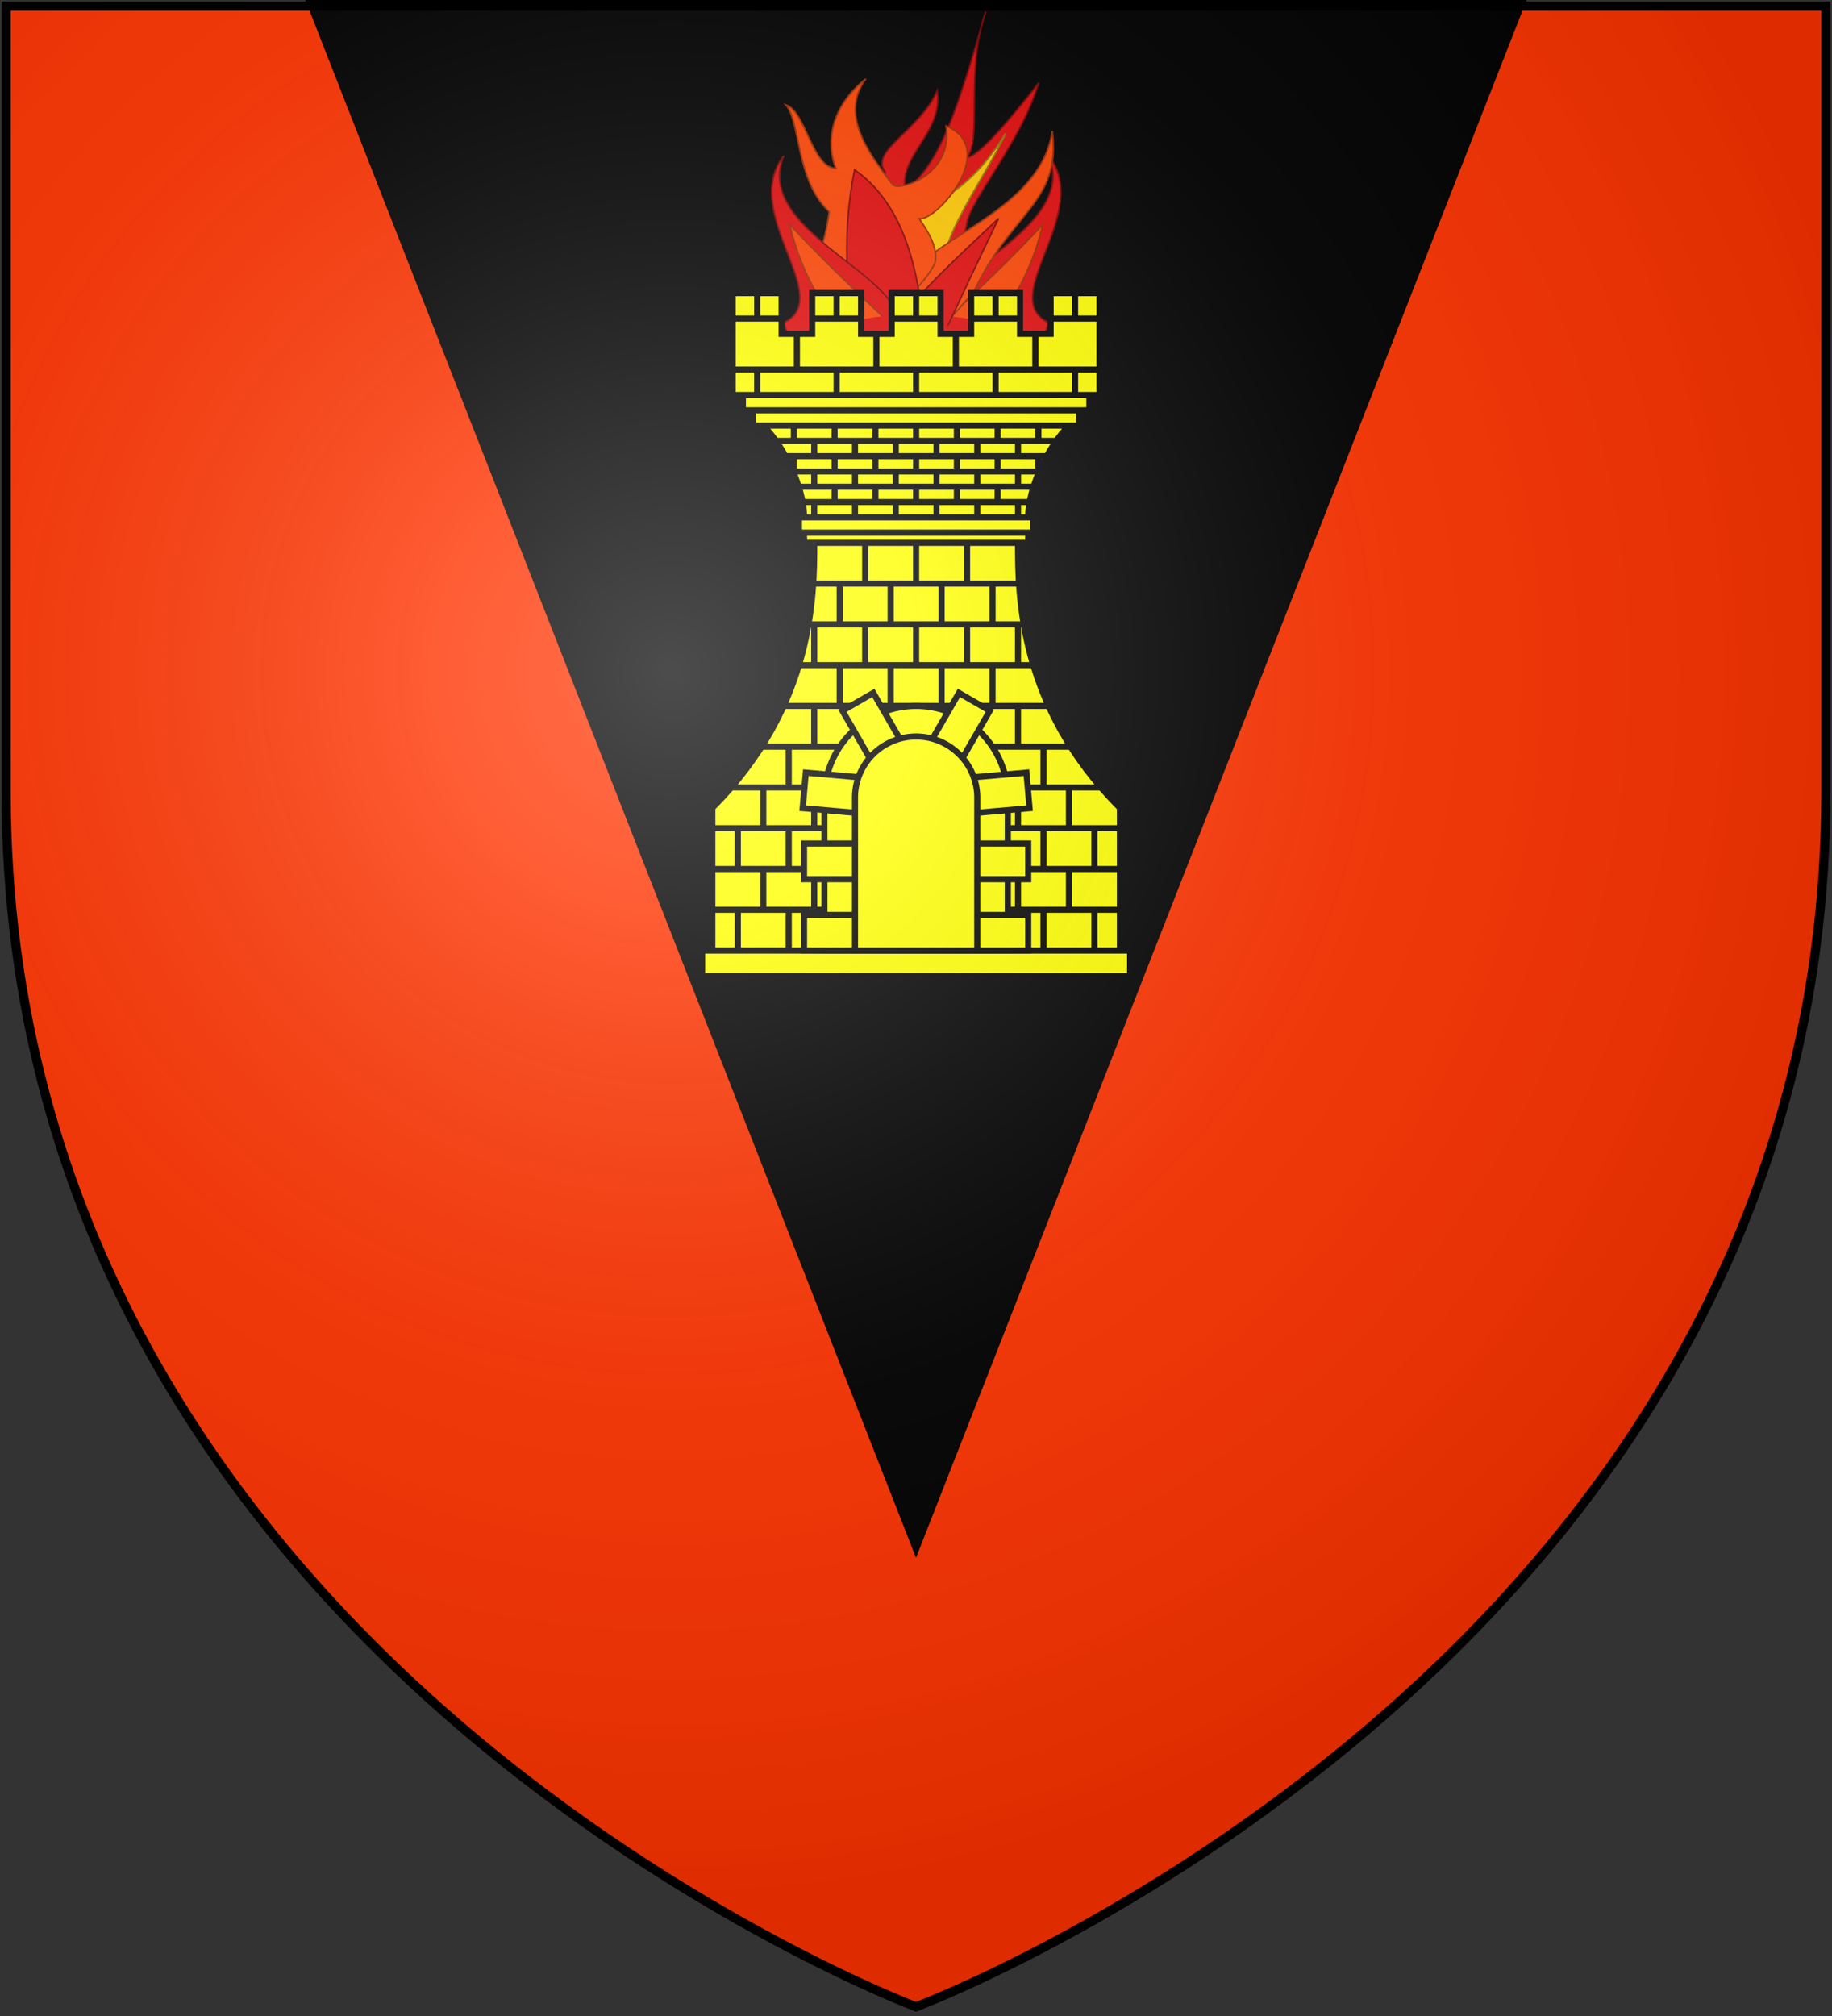 <?xml version="1.0" encoding="UTF-8" standalone="no"?>
<svg
   xmlns:dc="http://purl.org/dc/elements/1.1/"
   xmlns:cc="http://creativecommons.org/ns#"
   xmlns:rdf="http://www.w3.org/1999/02/22-rdf-syntax-ns#"
   xmlns:svg="http://www.w3.org/2000/svg"
   xmlns="http://www.w3.org/2000/svg"
   xmlns:xlink="http://www.w3.org/1999/xlink"
   xmlns:sodipodi="http://sodipodi.sourceforge.net/DTD/sodipodi-0.dtd"
   xmlns:inkscape="http://www.inkscape.org/namespaces/inkscape"
   width="600"
   height="660"
   id="svg2"
   version="1.1"
   inkscape:version="0.48.2 r9819"
   sodipodi:docname="House_Grafton.svg">
  <rect width="100%" height="100%" fill="#333333" stroke="none"/>
  <sodipodi:namedview
     pagecolor="#ffffff"
     bordercolor="#666666"
     borderopacity="1"
     objecttolerance="10"
     gridtolerance="10"
     guidetolerance="10"
     inkscape:pageopacity="0"
     inkscape:pageshadow="2"
     inkscape:window-width="1366"
     inkscape:window-height="715"
     id="namedview25"
     showgrid="false"
     inkscape:zoom="0.50568849"
     inkscape:cx="307.86929"
     inkscape:cy="472.00502"
     inkscape:window-x="-8"
     inkscape:window-y="-8"
     inkscape:window-maximized="1"
     inkscape:current-layer="svg2" />
  <defs
     id="defs4">
    <radialGradient
       id="rg"
       gradientUnits="userSpaceOnUse"
       cx="220"
       cy="220"
       r="405">
      <stop
         style="stop-color:#fff;stop-opacity:.3"
         offset="0"
         id="stop7" />
      <stop
         style="stop-color:#fff;stop-opacity:.2"
         offset=".2"
         id="stop9" />
      <stop
         style="stop-color:#666;stop-opacity:.1"
         offset=".6"
         id="stop11" />
      <stop
         style="stop-color:#000;stop-opacity:.13"
         offset="1"
         id="stop13" />
    </radialGradient>
    <clipPath
       id="clip-shield">
      <path
         id="shield"
         d="m2,2v257c0,286 298,398 298,398c0,0 298-112 298-398V2z" />
    </clipPath>
    <clipPath
       clipPathUnits="userSpaceOnUse"
       id="clipPath3015">
      <use
         xlink:href="#shield"
         id="use3017"
         style="fill:url(#radialGradient3019);stroke:#000000;stroke-width:3"
         x="0"
         y="0"
         width="1"
         height="1" />
    </clipPath>
    <radialGradient
       inkscape:collect="always"
       xlink:href="#rg"
       id="radialGradient3019"
       gradientUnits="userSpaceOnUse"
       cx="220"
       cy="220"
       r="405" />
    <radialGradient
       inkscape:collect="always"
       xlink:href="#rg"
       id="radialGradient3072"
       gradientUnits="userSpaceOnUse"
       cx="220"
       cy="220"
       r="405" />
    <radialGradient
       id="rg-1"
       gradientUnits="userSpaceOnUse"
       cx="220"
       cy="220"
       r="405">
      <stop
         style="stop-color:#fff;stop-opacity:.3"
         offset="0"
         id="stop7-7" />
      <stop
         style="stop-color:#fff;stop-opacity:.2"
         offset=".2"
         id="stop9-4" />
      <stop
         style="stop-color:#666;stop-opacity:.1"
         offset=".6"
         id="stop11-0" />
      <stop
         style="stop-color:#000;stop-opacity:.13"
         offset="1"
         id="stop13-9" />
    </radialGradient>
    <radialGradient
       id="radialGradient3033"
       gradientUnits="userSpaceOnUse"
       cx="220"
       cy="220"
       r="405">
      <stop
         style="stop-color:#fff;stop-opacity:.3"
         offset="0"
         id="stop3035" />
      <stop
         style="stop-color:#fff;stop-opacity:.2"
         offset=".2"
         id="stop3037" />
      <stop
         style="stop-color:#666;stop-opacity:.1"
         offset=".6"
         id="stop3039" />
      <stop
         style="stop-color:#000;stop-opacity:.13"
         offset="1"
         id="stop3041" />
    </radialGradient>
  </defs>
  <path
     inkscape:connector-curvature="0"
     style="fill:#ff3300"
     d="m 2,2 0,257 c 0,286 298,398 298,398 0,0 298,-112 298,-398 L 598,2 2,2 z"
     id="rect18" />
  <path
     style="fill:#000000"
     inkscape:connector-curvature="0"
     id="path20"
     d="M 100,0 300,510 500,0 z" />
  <g
     id="g3035"
     transform="matrix(0.58,0,0,0.58,126.038,-6.222)">
    <g
       transform="matrix(2.877,0,0,2.877,-979.166,-722.479)"
       id="g7386">
      <g
         id="g7380"
         transform="matrix(-1,0,0,1,889.283,0)">
        <path
           d="m 441.009,317.959 c 0.04,-9.522 -28.341,-18.136 -22.36,-32.561 -8.759,11.222 10.279,27.735 0.07,32.744 1.18,5.652 4.822,3.235 10.34,3.355 5.657,0.89 11.141,1.423 11.948,-3.538 z"
           id="path7382"
           style="fill:#e20909;fill-rule:evenodd;stroke:#800000;stroke-width:0.302px;stroke-linecap:butt;stroke-linejoin:miter"
           inkscape:connector-curvature="0" />
        <path
           d="m 428.922,318.156 c -4.349,-5.674 -7.446,-12.058 -9.112,-19.252 5.596,5.996 11.798,11.994 18.153,17.993"
           id="path7384"
           style="fill:#ff4300;stroke:#9d2900;stroke-width:0.3;stroke-linecap:butt;stroke-linejoin:miter;stroke-miterlimit:4;stroke-dasharray:none"
           inkscape:connector-curvature="0" />
      </g>
      <path
         d="m 438.542,288.517 c -3.149,-4.031 6.837,-8.066 10.233,-15.911 1.195,8.369 -7.642,12.651 -6.26,19.574 6.762,-5.167 10.139,-15.433 15.763,-35.069 -4.105,11.556 -0.582,25.988 -3.824,28.634 2.226,0.111 8.6,-7.454 14.224,-14.638 -3.481,11.657 -13.468,23.01 -14.088,27.466 -1.09,7.831 -12.719,13.064 -16.87,10.724 -3.183,-1.518 -3.992,-5.498 -3.643,-9.393 -1.176,-4.686 4.414,-7.425 4.465,-11.39 z"
         id="path10495"
         style="fill:#e20909;fill-rule:evenodd;stroke:#800000;stroke-width:0.302px;stroke-linecap:butt;stroke-linejoin:miter"
         inkscape:connector-curvature="0" />
      <path
         d="m 450.053,307.198 c -0.491,-6.157 8.77,-18.66 12.14,-26.205 -8.044,13.238 -16.113,14 -22.154,18.855 l -0.145,0.43"
         id="path10497"
         style="fill:#ffc900;stroke:#937502;stroke-width:0.3;stroke-linecap:butt;stroke-linejoin:miter;stroke-miterlimit:4;stroke-dasharray:none"
         inkscape:connector-curvature="0" />
      <path
         d="m 443.253,309.336 c 4.849,-8.195 25.824,-13.318 28.088,-28.769 1.764,14.126 -7.952,15.581 -15.422,31.576 -3.912,4.247 -8.235,10.697 -13.035,7.969 -5.313,-2.137 -1.481,-6.103 0.37,-10.777 z"
         id="path10499"
         style="fill:#ff4300;fill-rule:evenodd;stroke:#9d2900;stroke-width:0.302px;stroke-linecap:butt;stroke-linejoin:miter"
         inkscape:connector-curvature="0" />
      <path
         d="m 448.302,306.477 c 0.646,-2.56 -0.821,-5.516 -3.081,-8.719 3.453,0.543 15.848,-13.774 5.294,-18.19 1.402,9.841 -9.428,12.834 -10.475,11.505 -5.297,-6.725 -10.27,-14.009 -5.281,-20.769 -6.213,4.875 -8.214,11.656 -5.888,17.589 -4.697,-0.146 -5.92,-11.269 -9.833,-12.485 2.906,3.232 1.948,14.904 8.521,20.971 -0.358,2.781 -0.998,5.783 -2.17,9.052 -0.213,5.77 -1.685,13.394 3.643,14.837 5.277,2.224 17.294,-9.17 19.27,-13.791 z"
         id="path10501"
         style="fill:#ff4300;fill-rule:evenodd;stroke:#9d2900;stroke-width:0.302px;stroke-linecap:butt;stroke-linejoin:miter"
         inkscape:connector-curvature="0" />
      <path
         d="m 431.995,320.332 c -0.692,-9.855 -2.05,-19.048 0.541,-32.163 6.457,4.492 10.923,12.44 12.779,24.918 0.787,-1.402 6.691,-7.161 15.493,-15.385 -5.141,10.618 -6.858,14.449 -9.937,20.98"
         id="path10503"
         style="fill:#e20909;stroke:#800000;stroke-width:0.3;stroke-linecap:butt;stroke-linejoin:miter;stroke-miterlimit:4;stroke-dasharray:none"
         inkscape:connector-curvature="0" />
      <g
         id="g7376">
        <path
           inkscape:connector-curvature="0"
           style="fill:#e20909;fill-rule:evenodd;stroke:#800000;stroke-width:0.302px;stroke-linecap:butt;stroke-linejoin:miter"
           id="path10507"
           d="m 441.009,317.959 c 0.04,-9.522 -28.341,-18.136 -22.36,-32.561 -8.759,11.222 10.279,27.735 0.07,32.744 1.18,5.652 4.822,3.235 10.34,3.355 5.657,0.89 11.141,1.423 11.948,-3.538 z" />
        <path
           inkscape:connector-curvature="0"
           style="fill:#ff4300;stroke:#9d2900;stroke-width:0.3;stroke-linecap:butt;stroke-linejoin:miter;stroke-miterlimit:4;stroke-dasharray:none"
           id="path10535"
           d="m 428.922,318.156 c -4.349,-5.674 -7.446,-12.058 -9.112,-19.252 5.596,5.996 11.798,11.994 18.153,17.993" />
      </g>
    </g>
    <g
       style="stroke-width:2;stroke-miterlimit:4;stroke-dasharray:none"
       id="g3281">
      <path
         style="fill:#ffff00;stroke:#000000;stroke-width:3.449;stroke-miterlimit:4;stroke-dasharray:none"
         inkscape:connector-curvature="0"
         id="path22"
         d="m 196.433,233.699 0,-57.537 27.618,0 0,23.015 17.261,0 0,-23.015 27.618,0 0,23.015 17.261,0 0,-23.015 27.618,0 0,23.015 17.261,0 0,-23.015 27.618,0 0,23.015 17.261,0 0,-23.015 27.618,0 0,57.537 z m 5.754,0 195.626,0 0,8.631 -195.626,0 z m 5.754,8.631 184.118,0 0,8.631 -184.118,0 z m 28.768,60.414 c 0,-17.261 -11.507,-40.276 -23.015,-51.783 l 172.611,0 c -11.507,11.507 -23.015,34.522 -23.015,51.783 z m -2.877,0 132.335,0 0,8.631 -132.335,0 z m 2.877,8.631 126.581,0 0,5.754 -126.581,0 z m -51.783,235.902 0,-80.552 c 57.537,-57.537 57.537,-120.828 57.537,-149.596 l 115.074,0 c 0,28.768 0,92.059 57.537,149.596 l 0,80.552 z m -5.754,0 241.655,0 0,14.384 -241.655,0 z" />
      <path
         style="fill:#ffff00;stroke:#000000;stroke-width:3.449;stroke-miterlimit:4;stroke-dasharray:none"
         inkscape:connector-curvature="0"
         id="path24"
         d="m 210.242,190.546 0,-14.384 m 44.879,14.384 0,-14.384 M 300,190.546 l 0,-14.384 m 44.879,14.384 0,-14.384 m 44.879,14.384 0,-14.384 m -157.076,43.153 0,-20.138 m 44.879,20.138 0,-20.138 m 44.879,20.138 0,-20.138 m 44.879,20.138 0,-20.138 m -157.076,34.522 0,-14.384 m 44.879,14.384 0,-14.384 M 300,233.699 l 0,-14.384 m 44.879,14.384 0,-14.384 m 44.879,14.384 0,-14.384 m -193.324,0 207.133,0 m -207.133,-28.768 27.618,0 m 17.261,0 27.618,0 m 17.261,0 27.618,0 m 17.261,0 27.618,0 m 17.261,0 27.618,0 m -172.611,69.044 0,-8.631 m 23.015,8.631 0,-8.631 m 23.015,8.631 0,-8.631 M 300,259.59 l 0,-8.631 m 23.015,8.631 0,-8.631 m 23.015,8.631 0,-8.631 m 23.015,8.631 0,-8.631 m -126.581,17.261 0,-8.631 m 23.015,8.631 0,-8.631 m 23.015,8.631 0,-8.631 m 23.015,8.631 0,-8.631 m 23.015,8.631 0,-8.631 m 23.015,8.631 0,-8.631 m -126.581,17.261 0,-8.631 m 23.015,8.631 0,-8.631 m 23.015,8.631 0,-8.631 M 300,276.852 l 0,-8.631 m 23.015,8.631 0,-8.631 m 23.015,8.631 0,-8.631 m 23.015,8.631 0,-8.631 m -126.581,17.261 0,-8.631 m 23.015,8.631 0,-8.631 m 23.015,8.631 0,-8.631 m 23.015,8.631 0,-8.631 m 23.015,8.631 0,-8.631 m 23.015,8.631 0,-8.631 m -103.567,17.261 0,-8.631 m 23.015,8.631 0,-8.631 M 300,294.113 l 0,-8.631 m 23.015,8.631 0,-8.631 m 23.015,8.631 0,-8.631 m -103.567,17.261 0,-8.631 m 23.015,8.631 0,-8.631 m 23.015,8.631 0,-8.631 m 23.015,8.631 0,-8.631 m 23.015,8.631 0,-8.631 m 23.015,8.631 0,-8.631 m -121.691,0 128.307,0 m -130.321,-8.631 132.335,0 m -135.5,-8.631 138.664,0 m -142.979,-8.631 147.295,0 m -152.761,-8.631 158.227,0 m -107.882,80.552 0,-23.015 M 300,340.142 300,317.127 m 28.768,23.015 0,-23.015 m -71.921,46.03 0,-23.015 m 28.768,23.015 0,-23.015 m 28.768,23.015 0,-23.015 m 28.768,23.015 0,-23.015 m -100.69,46.03 0,-23.015 m 28.768,23.015 0,-23.015 M 300,386.172 l 0,-23.015 m 28.768,23.015 0,-23.015 m 28.768,23.015 0,-23.015 m -100.69,46.03 0,-23.015 m 28.768,23.015 0,-23.015 m 28.768,23.015 0,-23.015 m 28.768,23.015 0,-23.015 m -100.69,46.03 0,-23.015 m 28.768,23.015 0,-23.015 M 300,432.201 l 0,-23.015 m 28.768,23.015 0,-23.015 m 28.768,23.015 0,-23.015 m -129.458,46.03 0,-23.015 m 28.768,23.015 0,-23.015 m 28.768,23.015 0,-23.015 m 28.768,23.015 0,-23.015 m 28.768,23.015 0,-23.015 m 28.768,23.015 0,-23.015 m -158.227,46.03 0,-23.015 m 28.768,23.015 0,-23.015 m 28.768,23.015 0,-23.015 M 300,478.231 l 0,-23.015 m 28.768,23.015 0,-23.015 m 28.768,23.015 0,-23.015 m 28.768,23.015 0,-23.015 m -186.995,46.03 0,-23.015 m 28.768,23.015 0,-23.015 m 28.768,23.015 0,-23.015 m 28.768,23.015 0,-23.015 m 28.768,23.015 0,-23.015 m 28.768,23.015 0,-23.015 m 28.768,23.015 0,-23.015 m 28.768,23.015 0,-23.015 m -186.995,46.03 0,-23.015 m 28.768,23.015 0,-23.015 m 28.768,23.015 0,-23.015 M 300,524.261 l 0,-23.015 m 28.768,23.015 0,-23.015 m 28.768,23.015 0,-23.015 m 28.768,23.015 0,-23.015 m -186.995,46.03 0,-23.015 m 28.768,23.015 0,-23.015 m 28.768,23.015 0,-23.015 m 28.768,23.015 0,-23.015 m 28.768,23.015 0,-23.015 m 28.768,23.015 0,-23.015 m 28.768,23.015 0,-23.015 m 28.768,23.015 0,-23.015 m -215.764,0 230.148,0 m 0,-23.015 -230.148,0 m 0,-23.015 230.148,0 m -10.644,-23.015 -208.859,0 m 17.261,-23.015 174.337,0 m -12.37,-23.015 -149.596,0 m 8.631,-23.015 132.335,0 m -5.466,-23.015 -121.403,0 m 2.589,-23.015 116.225,0" />
      <path
         style="fill:#ffff00;stroke:#000000;stroke-width:3.449;stroke-miterlimit:4;stroke-dasharray:none"
         inkscape:connector-curvature="0"
         id="path26"
         d="m 248.217,547.275 v -86.305 a 51.783,51.783 0 1 1 103.567,0 v 86.305 z" />
      <path
         style="fill:#ffff00;stroke:#000000;stroke-width:3.449;stroke-miterlimit:4;stroke-dasharray:none"
         inkscape:connector-curvature="0"
         id="path28"
         d="m 236.709,547.275 v -20.138 h 126.581 v 20.138 z m 0,-40.276 V 486.861 h 126.581 v 20.138 z" />
      <path
         style="fill:#ffff00;stroke:#000000;stroke-width:3.449;stroke-miterlimit:4;stroke-dasharray:none"
         inkscape:connector-curvature="0"
         id="path30"
         d="m 235.947,466.917 1.755,-20.061 63.05,5.516 -1.755,20.061 z" />
      <path
         style="fill:#ffff00;stroke:#000000;stroke-width:3.449;stroke-miterlimit:4;stroke-dasharray:none"
         inkscape:connector-curvature="0"
         id="path32"
         d="m 258.389,411.912 17.44,-10.069 31.645,54.811 -17.44,10.069 z" />
      <path
         style="fill:#ffff00;stroke:#000000;stroke-width:3.449;stroke-miterlimit:4;stroke-dasharray:none"
         inkscape:connector-curvature="0"
         id="path34"
         d="m 309.966,466.724 -17.44,-10.069 31.645,-54.811 17.44,10.069 z" />
      <path
         style="fill:#ffff00;stroke:#000000;stroke-width:3.449;stroke-miterlimit:4;stroke-dasharray:none"
         inkscape:connector-curvature="0"
         id="path36"
         d="m 301.003,472.433 -1.755,-20.061 63.05,-5.516 1.755,20.061 z" />
      <path
         style="fill:#ffff00;stroke:#000000;stroke-width:3.449;stroke-miterlimit:4;stroke-dasharray:none"
         inkscape:connector-curvature="0"
         id="path38"
         d="m 265.478,547.275 v -86.305 a 34.522,34.522 0 1 1 69.044,0 v 86.305 z" />
    </g>
  </g>
  <use
     height="1052.362"
     width="744.094"
     y="0"
     x="0"
     style="fill:url(#rg-1);stroke:#000000;stroke-width:3"
     id="shine"
     xlink:href="#shield" />
</svg>

